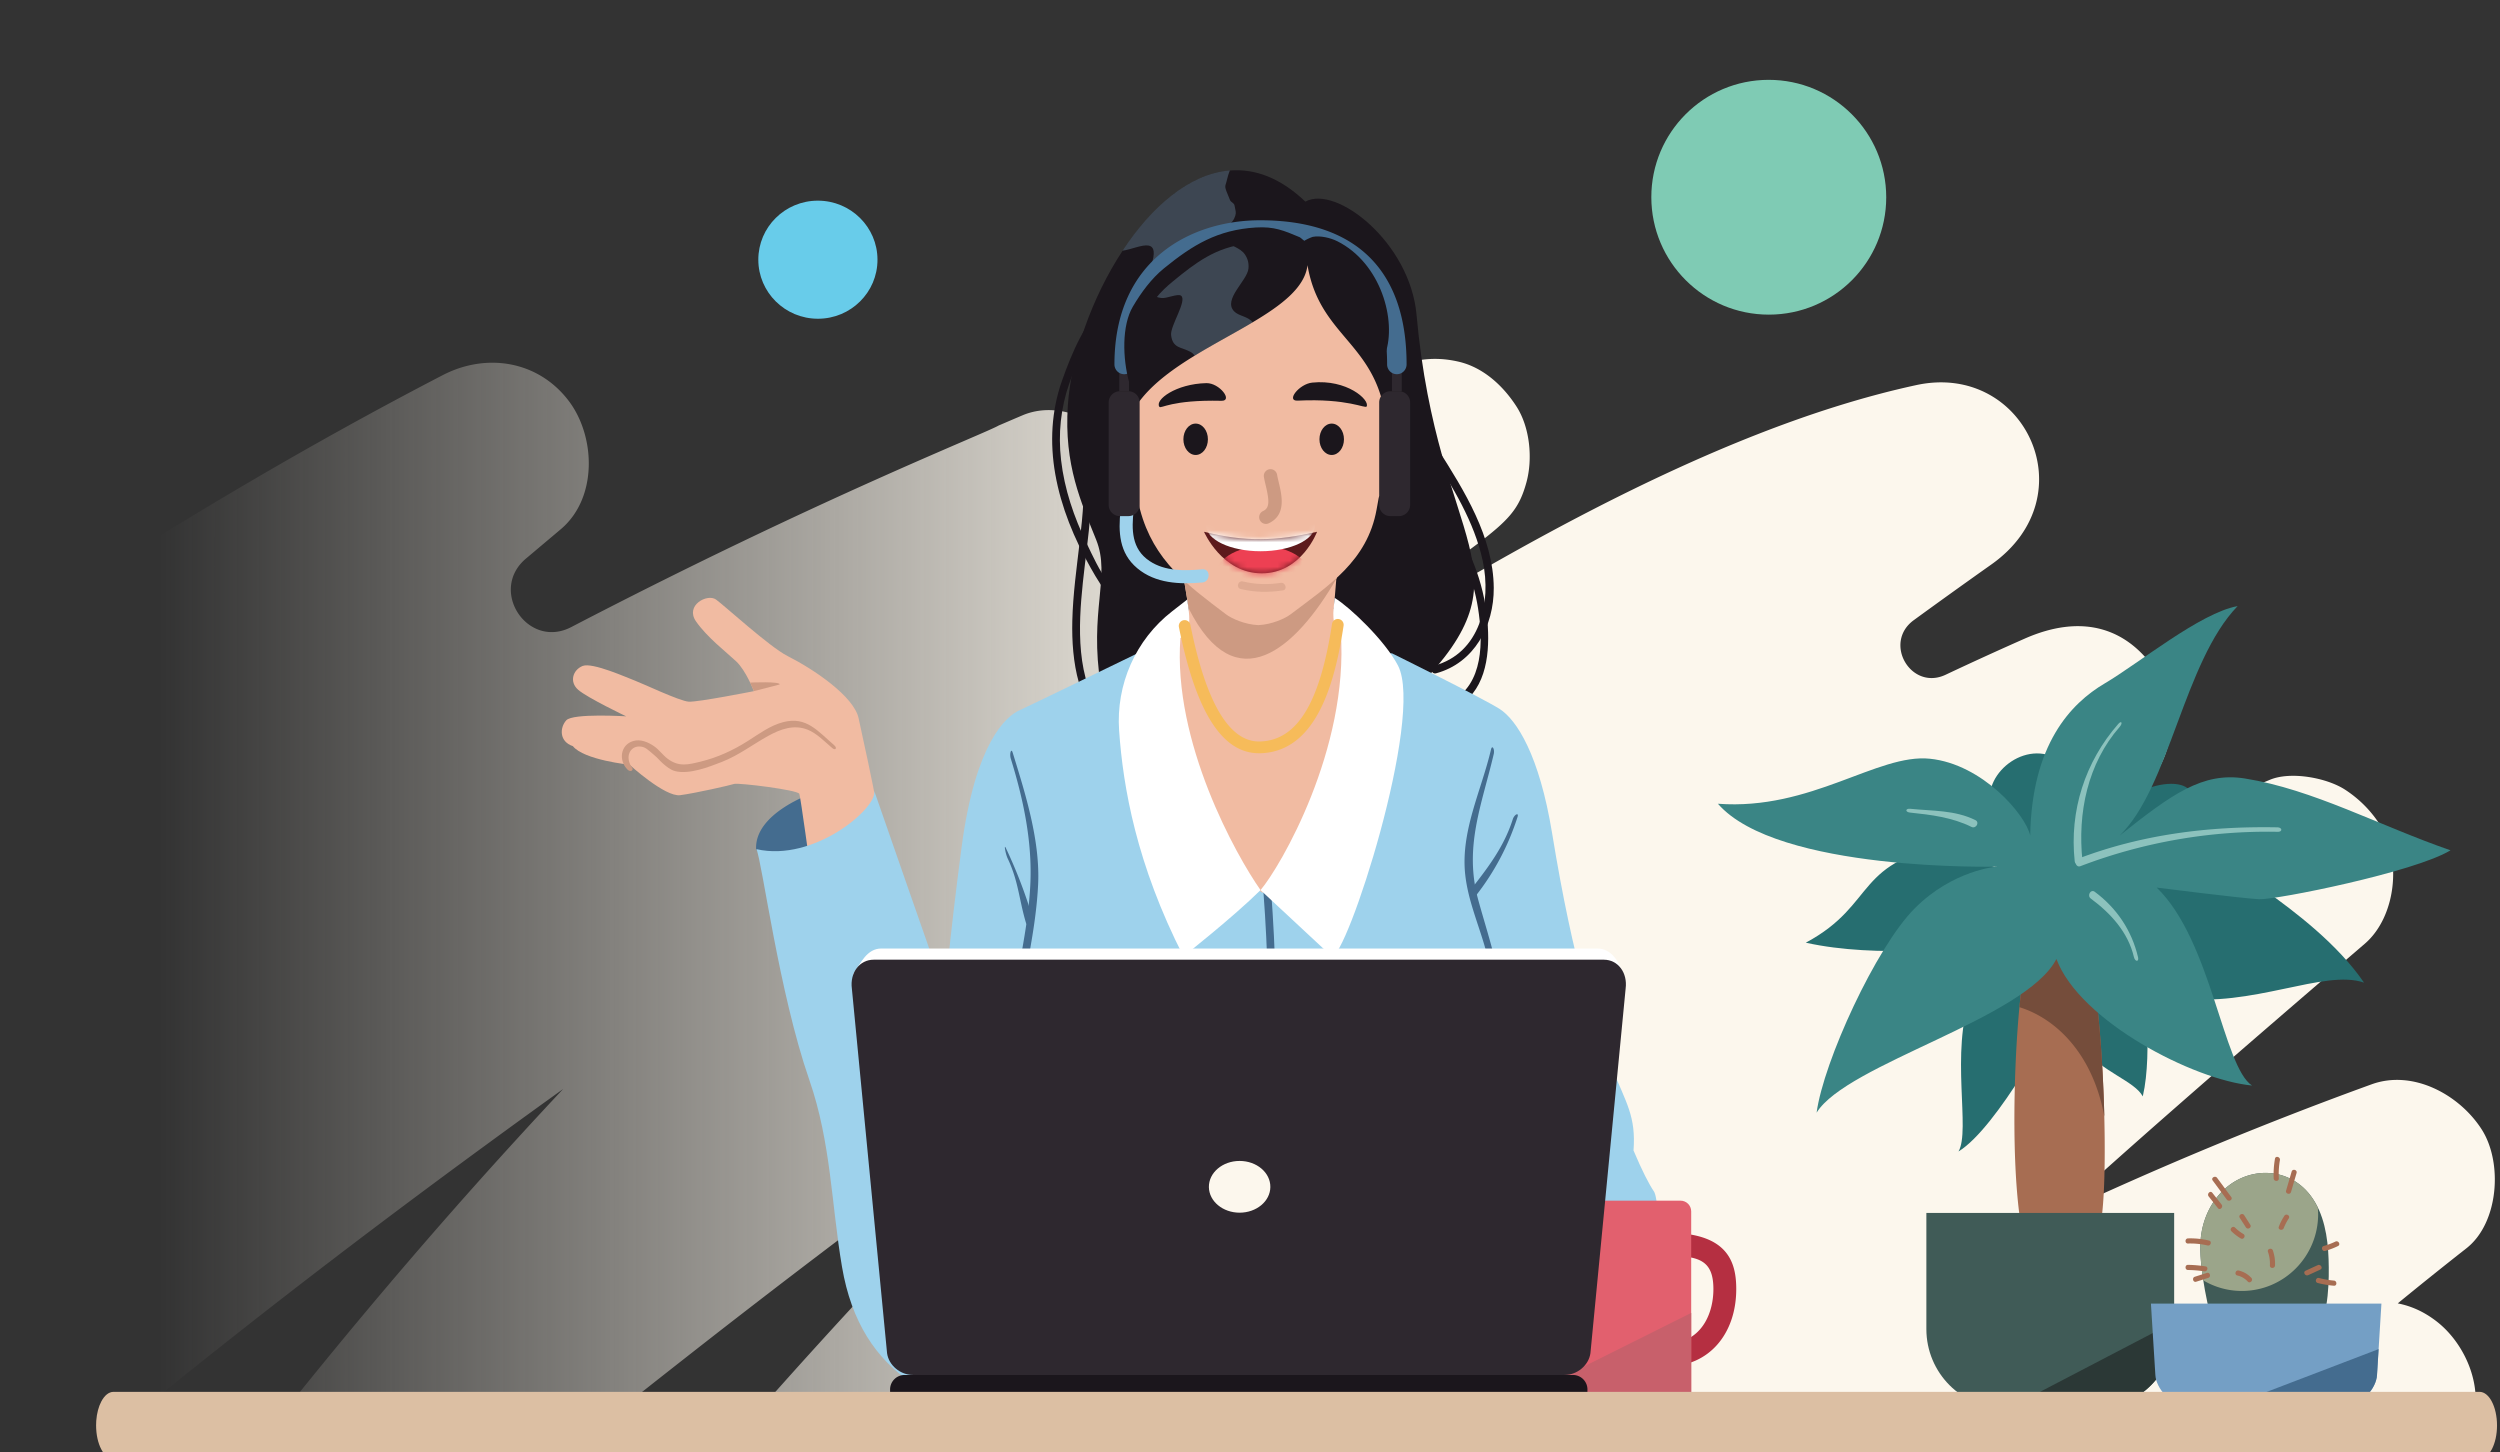<svg width="408" height="237" fill="none" xmlns="http://www.w3.org/2000/svg"><rect width="100%" height="100%" fill="#333333" stroke="none"/><g clip-path="url(#a)"><path d="M307.832 32.19c.008 10.582-8.567 19.159-19.154 19.159-10.585 0-19.174-8.577-19.182-19.16-.008-10.58 8.568-19.159 19.153-19.159 10.586 0 19.175 8.579 19.183 19.16Z" fill="#7FCBB4"/><path d="M143.206 42.383c.004 5.322-4.346 9.635-9.718 9.635-5.37 0-9.727-4.313-9.731-9.635-.004-5.32 4.346-9.635 9.716-9.635 5.372 0 9.729 4.314 9.733 9.636Z" fill="#68CCEA"/><path d="M-222.786 236.342h63.738l.376-.495.253-.327c.037.274.08.548.132.822h37.497c17.086-14.057 33.836-27.766 51.17-41.533-11.214 13.331-21.858 27.178-31.741 41.533h48.124a974.966 974.966 0 0 1 14.597-11.64c-.578.407 3.433-2.529.061-.042 1.636-1.12 20.257-16.15 51.01-36.963-15.522 14.903-31.02 30.776-47.163 48.647h50.18c19.541-16.017 38.984-31.311 64.658-50.072 3.921-2.868 7.856-5.716 11.804-8.552a869.798 869.798 0 0 0-15.987 17.526 888.591 888.591 0 0 0-34.267 41.098H93.23a2561.994 2561.994 0 0 1 23.613-18.642c21.335-16.597 43.536-33.146 65.323-48.392a1051.71 1051.71 0 0 0-33.014 33.242 1057.824 1057.824 0 0 0-30.695 33.792h57.534a1988.732 1988.732 0 0 1 22.524-16.456c-.756.859-1.511 1.718-2.264 2.58a646.633 646.633 0 0 0-11.717 13.874h63.395a1201.24 1201.24 0 0 1 10.728-7.849c.457-.33.914-.657 1.371-.985-.689.75-1.39 1.493-2.079 2.248a575.316 575.316 0 0 0-5.906 6.586h149.924c.483-1.275.954-2.554 1.403-3.847 2.082-6.005-.991-13.168-5.7-16.828-2.04-1.588-4.172-2.532-6.358-2.955a676.233 676.233 0 0 1 11.212-8.992c5.282-4.142 5.954-13.993 2.487-19.403-3.623-5.655-11.201-9.812-17.963-7.357a617.754 617.754 0 0 0-51.998 21.602 1547.056 1547.056 0 0 1 19.744-17.597c10.319-9.051 20.727-18.001 31.138-26.946 5.116-4.396 6.073-13.804 2.487-19.403a19.081 19.081 0 0 0-5.708-5.745c-2.988-1.939-8.862-3.032-12.255-1.614-19.055 7.966-37.465 17.089-55.367 27.097.594-.454 1.189-.912 1.786-1.364a653.7 653.7 0 0 1 9.288-6.892 673.33 673.33 0 0 1 20.299-14.213c6.902-4.652 10.557-14.331 5.708-21.906-4.833-7.546-12.311-9.921-21.763-5.745-4.32 1.91-8.612 3.87-12.877 5.883-5.662 2.673-10.268-5.213-5.203-8.905 4.038-2.941 8.255-5.97 12.684-9.104 15.781-11.168 5.412-33.085-12.256-29.263-34.415 7.442-72.513 30.338-104.074 50.403 34.002-27.095 38.098-25.997 40.434-34.537 1.049-3.833.576-8.937-1.604-12.336-2.19-3.418-5.449-6.429-9.505-7.357-4.434-1.016-8.128-.218-12.255 1.614-13.326 5.91-26.398 12.347-39.254 19.196-1.897-8.551-11.806-15.365-19.644-12.04-1.265.536-2.528 1.082-3.794 1.624l-.005-.01c-1.694 1.12-29.255 11.836-69.821 32.935-7.124 3.705-13.546-5.995-7.397-11.176l5.679-4.785c6.064-5.11 5.705-15.21 1.245-21.023-4.976-6.481-13.382-7.824-20.519-4.122C50.85 72.327 30.135 84.573 9.944 97.646c-6.487 4.199-13.505-4.511-8.083-10.03l.486-.495c5.594-5.692 6.057-14.754 1.245-21.023-4.627-6.027-13.828-8.495-20.519-4.122a683.539 683.539 0 0 0-53.155 38.476c-2.423 1.936-5.562-1.28-3.591-3.681a771.768 771.768 0 0 1 18.57-21.797c13.834-15.632-5.627-36.43-22.494-22.643a551.996 551.996 0 0 0-32.185 28.486c-3.208 3.07-8.49.724-8.448-3.731v-.234c0-15.459-19.948-20.677-27.154-11.323-37.699 48.945-64.377 98.643-83.907 153.208-2.241 6.261 1.078 13.83 6.505 17.602v.003Z" fill="url(#b)"/><path d="M319.501 137.757c-17.115 2.495-12.964 9.754-24.794 16.089 11.843 2.647 26.931.633 26.931.633s3.399-1.266 0 7.982c-3.398 9.248 0 22.042-2.013 25.462 6.418-3.926 15.857-21.916 15.857-21.916s1.409 1.138 4.532 5.066c3.121 3.929 8.305 5.32 9.69 7.855 1.728-7.474 0-19.382 0-19.382s-6.073 1.583 5.789 3.293c11.859 1.71 23.898-4.75 30.317-2.471-8.559-12.541-27.925-21.217-20.355-19.571.389.086-36.772 7.602-45.957-3.04h.003Z" fill="#266E70"/><path d="M325.795 133.703c-3.776-5.447 2.96-12.413 8.81-10.386 7.782 2.697-2.87 16.214 8.887 10.386 5.712-7.221 17.041-7.726 13.767-1.266-3.272 6.461-25.674 17.102-31.464 1.266Z" fill="#266E70"/><path d="M342.281 201.693c-2.265 4.093-11.836 1.383-11.836 1.383-2.309-9.275-1.902-27.986-.877-38.702.375-3.868.827-6.687 1.26-7.653 1.636-3.638 7.042-8.958 9.812-1.356.172.473.338 1.051.497 1.716.044.178.089.364.126.563.127.564.243 1.184.357 1.857a67.543 67.543 0 0 1 .407 2.716c.026.199.058.396.077.595.013.083.026.168.031.25.045.32.082.655.122.987.018.192.045.383.063.583.032.313.069.627.103.954.019.173.037.346.051.524.058.532.103 1.07.153 1.62.018.186.032.365.05.551l.135 1.691c.045.57.09 1.147.127 1.729.026.383.05.774.076 1.173.027.436.051.87.077 1.314.018.287.037.577.05.865.127 2.375.222 4.79.28 7.146.23 9.23-.095 17.605-1.139 19.494h-.002Z" fill="#A76D52"/><path d="M343.422 182.197c-1.897-10.323-7.998-16.017-13.851-17.823.375-3.868.827-6.687 1.26-7.653 1.636-3.638 7.042-8.958 9.812-1.356.171.473.338 1.051.496 1.716.045.178.09.364.127.563.127.564.243 1.184.357 1.857a70.133 70.133 0 0 1 .407 2.716c.026.199.058.396.076.595.014.083.027.168.032.25.045.32.082.655.122.987.018.192.045.383.063.583.037.313.069.627.103.954.019.173.037.346.05.524.058.532.109 1.07.154 1.62.018.186.031.365.05.551.05.558.095 1.12.135 1.691.045.57.089 1.147.126 1.729.027.383.051.774.077 1.173l.077 1.314c.018.287.037.577.05.865.127 2.375.222 4.79.28 7.146l-.003-.002Z" fill="#754D3B"/><path d="M314.383 197.95h40.439v18.954c0 7.141-5.76 12.937-12.852 12.937h-14.735c-7.094 0-12.852-5.799-12.852-12.937V197.95Z" fill="#405B57"/><path d="m354.823 215.733-27.053 14.11h14.2c7.098 0 12.853-5.793 12.853-12.937v-1.173Z" fill="#2B3836"/><path d="M331.331 136.363c.251-14.82 6.57-21.536 12.158-24.829 5.589-3.292 15.601-11.527 21.689-12.618-8.794 9.121-11.066 29.468-19.247 37.447 8.501-6.756 13.537-10.418 20.455-9.312 11.122 1.777 21.832 7.666 33.535 11.719-5.789 3.548-28.459 8.107-31.22 7.982-2.762-.127-16.729-1.899-16.729-1.899 8.936 8.615 10.855 29.263 15.558 32.303-9.518-.886-28.144-10.514-31.92-20.648-5.034 9.754-34.233 17.103-39.14 25.082 1.133-8.36 9.69-26.983 15.984-33.316 6.292-6.333 13.466-6.841 13.466-6.841s-35.869.885-45.558-10.262c15.228 1.141 26.051-8.234 34.61-7.346 8.559.886 15.606 9.12 16.362 12.541l-.003-.003Z" fill="#3A8585"/><path d="M371.663 135.022c-11.143-.21-22.046 1.139-32.473 5.102-.758.29-.43 1.527.338 1.234a85.677 85.677 0 0 1 32.196-5.607c.819.016.756-.713-.064-.729h.003Z" fill="#8CC2BD"/><path d="M345.704 118.144c-5.425 6.187-7.999 14.19-7.111 22.406.087.811 1.361.819 1.274 0-.849-7.871.85-15.975 6.061-21.919.539-.617.32-1.107-.224-.487ZM348.927 156.211c-1.025-4.354-3.485-8.027-7.066-10.671-.66-.49-1.297.622-.642 1.106 3.306 2.442 6.091 5.535 7.037 9.543.188.801.861.825.671.022ZM322.387 133.845c-3.361-1.66-6.939-1.466-10.622-1.852-.814-.085-.877.53-.071.615 3.458.362 6.894.782 10.051 2.343.732.362 1.38-.742.642-1.106Z" fill="#8CC2BD"/><path d="M231.179 112.418c-19.317 19.765-50.862 3.649-51.512-.383-1.998-12.4 1.649-17.86-.769-23.938-2.423-6.078-5.287-12.174-4.624-21.954.534-7.965 3.913-17.605 8.934-25.225 4.722-7.173 10.892-12.56 17.509-13.091 4.013-.327 8.194 1.141 12.316 5.077 5.034-2.774 17.091 6.674 18.146 18.464 3.466 38.517 19.324 41.288 0 61.053v-.003Z" fill="#1B161C"/><path d="M234.702 73.357c-.439-.692-1.541-.05-1.099.646 3.443 5.431 6.997 11.118 8.371 17.496 1.469 6.822-.402 15.121-7.938 17.147-.79.213-.455 1.45.338 1.235 6.215-1.671 9.452-7.743 9.407-13.938-.06-8.272-4.812-15.86-9.079-22.589v.003Z" fill="#1B161C"/><path d="M242.817 102.263c-.378-6.208-2.508-12.097-5.983-17.217-.46-.675-1.561-.037-1.099.647 2.774 4.088 4.706 8.654 5.48 13.562.835 5.277.978 12.474-4.502 15.245-.732.37-.088 1.477.642 1.107 4.965-2.511 5.768-8.264 5.459-13.344h.003ZM187.006 98.66c-5.068.356-7.808-6.145-9.679-10.015-2.058-4.25-3.62-8.835-4.159-13.551-.486-4.261-.072-8.546 1.369-12.592 1.535-4.314 3.715-9.508 7.174-12.61.613-.55-.291-1.452-.901-.904-3.676 3.296-5.885 8.586-7.502 13.177-1.728 4.907-1.987 10.101-1.086 15.21.948 5.392 3.089 10.544 5.771 15.287 2.006 3.545 4.415 7.606 9.013 7.282.811-.056.819-1.338 0-1.282v-.003Z" fill="#1B161C"/><path d="M182.144 118.988c-5.98-5.136-6.263-13.813-5.682-21.13.598-7.53 2.172-14.948 1.575-22.533-.063-.817-1.337-.825-1.273 0 .689 8.748-1.554 17.278-1.763 25.988-.158 6.668.933 14.02 6.242 18.579.62.532 1.524-.37.898-.904h.003Z" fill="#1B161C"/><path d="M227.174 106.625s14.806 7.309 17.575 9.083 6.461 7.463 8.559 20.299c7.079 43.322 14.102 40.62 13.283 51.754 1.398 3.303 2.548 5.55 3.335 6.689.597.864 1.152 6.91-.251 11.229-.706 2.173 1.678 9.988 1.929 11.565.251 1.577-7.618 18.278-13.088 18.278h-43.18s-37.937 2.692-37.11-1.684c.827-4.375-4.907-13.458-6.509-20.903-6.96-6.482-18.233-10.9-18.447-25.257-.132-8.857-.298-19.315 3.663-49.424 2.235-16.998 7.264-21.429 9.536-22.379.798-.332 19.169-9.25 19.169-9.25h41.539-.003Z" fill="#9ED2EC"/><path d="M207.45 145.457c-.061-.819-1.308-.558-1.248.256.716 9.516.936 19.049.674 28.589-.021.822 1.247.913 1.268.088.265-9.655.03-19.302-.694-28.933Z" fill="#446C8F"/><path d="M191.637 105.193c-4.537 12.246 8.356 36.777 14.391 40.492 14.528-12.836 15.696-34.848 15.059-40.997-.37-.064-3.382-2.729-3.406-5.301-12.168-2.064-20.6-.8-23.689-.09-.484 2.497-2.355 5.899-2.355 5.899v-.003Z" fill="#F1BBA2"/><path d="M192.646 91.482c.547 2.303 1.794 11.57 2.489 13.288 3.382 8.36 7.835 9.121 10.586 9.121 2.972 0 8.653-1.437 11.087-8.953.835-2.577.872-6.604 1.615-14.105-12.695-2.524-25.78.647-25.78.647l.003.002Z" fill="#F1BBA2"/><path d="M218.17 94.331c-6.714 11.655-16.489 20.214-24.175 4.963-.072-.423-.859-5.197-.859-5.197l25.047-.527-.013.761Z" fill="#CD9A82"/><path d="M224.745 66.056c7.211-1.162 6.516 10.453-.943 16.055 0 0 0-13.876.943-16.055ZM184.691 66.057c-7.211-1.163-8.559 8.966.944 16.054 0 0 0-13.876-.944-16.054Z" fill="#F1BBA2"/><path d="M227.208 57.942c0-9.301-3.515-21.198-21.853-21.198-18.339 0-21.893 11.761-21.893 23.656-.055 9.13.582 15.173 2.59 22.76 2.228 8.41 7.824 12.388 14.031 17.096.893.678 3.06 1.668 5.272 1.766 2.212-.098 4.378-1.088 5.272-1.766 6.207-4.708 12.517-8.687 14.031-17.097 1.506-8.373 3.248-16.357 2.553-25.217h-.003Z" fill="#F1BBA2"/><path d="M215.335 71.69c0-1.414.896-2.56 2-2.56 1.105 0 2.001 1.146 2.001 2.56 0 1.416-.896 2.562-2.001 2.562-1.104 0-2-1.146-2-2.561ZM193.13 71.69c0-1.414.896-2.56 2.001-2.56 1.104 0 2 1.146 2 2.56 0 1.416-.896 2.562-2 2.562-1.105 0-2.001-1.146-2.001-2.561Z" fill="#1B161C"/><path d="M206.594 85.504a1.101 1.101 0 0 1-.457-2.101c1.097-.508 1.02-1.694.433-4.165-.116-.487-.224-.95-.301-1.391a1.092 1.092 0 1 1 2.154-.37c.063.373.164.798.272 1.25.505 2.123 1.266 5.328-1.644 6.676-.148.07-.304.101-.457.101Z" fill="#CD9A82"/><path d="M214.16 62.44c-2.151.218-4.334 3.04-2.389 2.944 8.239-.396 11.067 1.362 11.267.95.532-1.088-3.247-4.469-8.878-3.894ZM196.876 62.527c2.161-.048 4.407 2.928 2.46 2.883-8.247-.186-9.854 1.351-10.123.979-.809-1.117 2.695-3.753 7.66-3.862h.003Z" fill="#1B161C"/><path d="M196.496 86.787c6.839 1.702 11.77 1.519 18.447 0 0 0-2.518 6.782-9.024 6.782-6.506 0-9.423-6.782-9.423-6.782Z" fill="#5D1A1C"/><mask id="c" style="mask-type:luminance" maskUnits="userSpaceOnUse" x="196" y="86" width="19" height="8"><path d="M196.496 86.787c6.839 1.702 11.77 1.518 18.447 0 0 0-2.518 6.782-9.024 6.782-6.506 0-9.423-6.782-9.423-6.782Z" fill="#fff"/></mask><g mask="url(#c)"><path d="M206.078 99.052c4.307 0 7.798-2.217 7.798-4.95 0-2.734-3.491-4.95-7.798-4.95-4.306 0-7.798 2.216-7.798 4.95 0 2.733 3.492 4.95 7.798 4.95Z" fill="#ED4053"/><path d="M205.719 89.963c4.915 0 8.9-1.896 8.9-4.234 0-2.34-3.985-4.235-8.9-4.235-4.915 0-8.9 1.896-8.9 4.234 0 2.339 3.985 4.235 8.9 4.235Z" fill="#fff"/></g><path d="M226.377 73.4c.439-17.49-10.783-17.022-12.993-30.124-.425 3.639-4.206 6.5-8.952 9.325-2.978 1.774-6.337 3.53-9.481 5.456-6.649 4.072-12.351 8.894-11.497 16.195l-3.481 12.078s-5.707-33.617 3.481-42.735a43.83 43.83 0 0 1 3.995-3.521c5.121-3.945 9.92-5.554 14.145-5.931 5.961-.524 10.778 1.388 13.735 2.6 5.586 2.294 18.178 8.185 11.046 36.658h.002Z" fill="#1B161C"/><path opacity=".26" d="M201.4 50.801c-1.844-1.933 2.143-4.976 2.347-6.96.082-.87-.095-1.607-.587-2.325-.814-1.178-2.412-1.324-3.231-2.32-1.438-1.747.821-2.119 1.482-3.52.343-.724.299-1.033.185-1.53-.037-.173-.082-.364-.122-.61-.076-.44-.586-.505-.737-.882-1.094-2.644-.808-1.883-.47-3.42.1-.487.267-.948.444-1.41-6.617.532-12.79 5.918-17.509 13.091 1.356-.178 3.195-1.032 4.249-.838.732.141 1.089.782.65 2.498-.388 1.518-1.406 3.88-.185 5.309.439.513 1.004.673 1.649.755.782.11 2.64-.755 3.168-.391 1.094.755-1.794 4.937-1.609 6.46.262 2.171 1.686 1.916 3.131 2.703.349.191.574.404.7.646 3.142-1.928 6.504-3.684 9.482-5.455-.801-1.005-2.273-.992-3.037-1.8Z" fill="#9ED2EC"/><path d="M217.818 97.574c2.495 1.532 8.192 6.944 10.332 11.04 4.381 8.387-8.479 48.1-10.818 47.459l-11.613-10.81c3.221-3.777 14.425-22.983 13.101-42.096-1.62-1.143-1.248-3.22-1.002-5.593Z" fill="#fff"/><path d="M192.644 104.114c-1.276 16.964 9.103 35.508 13.077 41.149-4.434 4.391-12.586 10.817-12.586 10.817-7.676-15.051-9.848-27.603-10.495-36.843-.529-7.532 2.692-14.836 8.63-19.453 1.453-1.13 2.484-1.936 2.484-1.936.724 4.173.24 5.572-1.107 6.266h-.003Z" fill="#fff"/><path d="M246.884 133.704c-1.432 4.497-4.035 7.878-6.936 11.588-.502.641.394 1.553.898.907a40.866 40.866 0 0 0 6.818-12.881c.251-.787-.531-.396-.78.388v-.002ZM165.263 122.809c-.243-.784-.542.221-.298 1.011 2.045 6.62 3.514 13.482 3.186 20.485-.348 7.4-2.291 14.983-3.498 22.287-.135.805 1.094 1.151 1.226.34 1.229-7.429 3.192-15.097 3.543-22.627.336-7.136-2.079-14.764-4.159-21.496Z" fill="#446C8F"/><path d="M243.136 189.614c.235-4.167-2.136-7.617-.534-11.357a32.121 32.121 0 0 0 2.492-10.046c.626-7.607-1.858-14.123-3.832-21.299-2.394-8.697.573-15.541 2.516-23.847.187-.801-.257-1.559-.444-.756-1.583 6.769-5.013 13.403-4.199 20.526.452 3.968 2.013 7.662 3.131 11.466 1.216 4.141 1.837 8.453 1.631 12.775-.215 4.487-1.446 8.535-3.327 12.572-.959 2.056 2.526 4.088 1.918 6.248-.534 2.596-.774 4.181-.415 6.086.217 1.149.708 2.119 1.036 3.221.581 1.944 1.689 2.282.296 5.848-.417 1.067-.259 1.828.444 2.804 1.015 1.409 1.897 1.029 1.876 3.567-.005.582-.174 1.247-.396 1.925l1.686-1.101c.2-.811.29-1.598.14-2.29-.294-1.338-1.562-1.694-2.207-2.753-.911-1.489.36-2.854.555-4.21.116-.819-.084-1.482-.298-2.269-.381-1.396-1.287-2.615-1.665-4.032a12.063 12.063 0 0 1-.407-3.086l.008.008h-.005Z" fill="#446C8F"/><path d="M263.483 204.01c-3.351-.258-6.799-.524-10.095.319-2.848.729-5.303 2.349-7.718 3.968-3.285 2.203-6.506 4.003-10.506 4.453-3.639.41-7.328-.051-10.943-.49-.811-.098-.803 1.184 0 1.283 6.403.776 12.895 1.305 18.719-1.987 2.746-1.554 5.185-3.644 8.049-4.993 3.951-1.859 8.266-1.598 12.496-1.271.817.064.814-1.218 0-1.282h-.002ZM259.749 185.04c-6.368 5.702-11.109 12.017-13.933 20.11-.272.779.956 1.115 1.226.341 2.753-7.889 7.37-14.781 13.577-20.337.613-.548-.259-.66-.87-.114ZM168.643 150.189a80.173 80.173 0 0 0-4.49-11.799c-.351-.745-.05.971.299 1.713 1.76 3.718 1.807 6.476 2.962 10.429.23.79 1.459.452 1.226-.341l.003-.002Z" fill="#446C8F"/><path d="M205.458 122.929c-6.014 0-10.287-6.737-13.059-20.584a.954.954 0 1 1 1.871-.377c2.561 12.775 6.384 19.187 11.365 19.041 6.049-.17 9.782-6.266 11.751-19.18a.955.955 0 0 1 1.089-.803c.52.08.877.572.798 1.096-1.343 8.807-4.212 20.544-13.582 20.81-.077 0-.154.003-.23.003l-.003-.006Z" fill="#F6BB5A"/><path d="M196.224 92.909c-2.896.258-6.057.343-8.588-1.333-2.983-1.976-2.975-5.12-2.619-8.346.154-1.375-1.987-1.365-2.137 0-.399 3.604-.236 7.027 2.716 9.503 2.978 2.498 6.942 2.657 10.625 2.328 1.358-.123 1.372-2.275 0-2.152h.003Z" fill="#9ED2EC"/><path d="M228.309 63.85h-1.4a1.832 1.832 0 0 0-1.826 1.839v16.703c0 1.015.817 1.838 1.826 1.838h1.4a1.832 1.832 0 0 0 1.826-1.838V65.689a1.832 1.832 0 0 0-1.826-1.838ZM184.162 63.851h-1.4a1.832 1.832 0 0 0-1.826 1.838v16.703c0 1.015.818 1.838 1.826 1.838h1.4a1.832 1.832 0 0 0 1.826-1.838V65.69a1.832 1.832 0 0 0-1.826-1.838Z" fill="#2E282F"/><path d="M228.764 59.47h-1.591v4.394h1.591V59.47ZM184.256 59.47h-1.59v4.394h1.59V59.47Z" fill="#2E282F"/><path d="M227.967 61.071a1.597 1.597 0 0 1-1.591-1.6c0-13.486-6.971-20.321-20.719-20.321-9.957 0-20.598 5.338-20.598 20.32 0 .883-.711 1.601-1.591 1.601s-1.591-.718-1.591-1.6c0-17.364 12.808-23.524 23.777-23.524 15.635 0 23.901 8.134 23.901 23.523 0 .883-.711 1.601-1.591 1.601h.003ZM123.396 138.569c-.251-5.948 9.312-9.145 9.312-9.145l1.868 12.823s-6.146 5.056-11.18-3.678Z" fill="#446C8F"/><path d="M143.011 131.262c-.413-2.897-2.344-11.466-2.886-14.036-.753-3.569-7.309-8.006-11.603-10.165-2.901-1.46-10.369-8.296-11.677-9.222-1.408-1-5.084.945-3.258 3.57 1.826 2.625 4.941 5.005 6.553 6.519 1.612 1.513 2.902 4.867 2.902 4.867s-9.133 1.811-10.639 1.718c-1.503-.095-7.628-3.016-8.81-3.447-1.181-.433-6.925-3.029-8.514-2.38-1.588.649-2.206 2.596-.713 3.894 1.49 1.298 7.83 4.325 7.83 4.325s-8.705-.54-9.778.649c-1.075 1.188-1.18 3.46 1.076 4.218 1.826 2.271 9.241 3.029 9.241 3.029s5.802 5.299 8.273 4.974c2.471-.324 8.165-1.622 8.81-1.838.645-.215 10.422.974 10.638 1.623.214.649 1.826 12.437 1.826 12.437s11.035-1.024 10.729-10.732v-.003Z" fill="#F1BBA2"/><path d="M136.155 121.626c-2.685-2.291-4.527-4.746-8.292-3.785-2.186.556-3.996 1.939-5.872 3.122-2.37 1.495-4.88 2.657-7.607 3.322-2.006.49-3.565.934-5.42-.455-.806-.603-1.385-1.476-2.225-2.053-.957-.657-2.204-1.194-3.385-.846-2.172.641-2.407 3.248-.92 4.687.505.487 1.131.029.627-.458-1.073-1.705-.222-3.332 1.244-3.332 1.039 0 1.44.558 2.526 1.457.487.402.883.91 1.361 1.322.582.503 1.195 1.024 1.956 1.229 2.293.617 5.567-.676 7.65-1.487 2.772-1.082 5.031-2.849 7.61-4.269 1.984-1.093 4.164-1.878 6.381-1.003 1.514.599 2.801 1.955 4.033 3.006.531.452.861 0 .327-.455l.006-.002ZM123.041 112.792l4.191-1.082c.214-.54-4.804-.314-4.804-.314l.613 1.394v.002Z" fill="#CD9A82"/><path d="M179.587 232.674c-5.24-12.352-36.904-103.587-36.904-103.587.515 2.79-9.838 11.652-19.232 9.493.97 2.271 3.647 23.28 8.638 37.686 3.549 10.243 3.589 20.278 5.325 30.481 3.065 18.025 15.997 24.052 34.069 25.347l8.107.583-.003-.003Z" fill="#9ED2EC"/><path d="M272.236 222.965a1.868 1.868 0 0 1-1.863-1.875v-18.014c0-1.037.835-1.875 1.863-1.875 9.854 0 11.119 4.904 11.119 9.179 0 7.412-4.571 12.588-11.119 12.588v-.003Zm1.863-17.966v13.998c3.802-.944 5.528-4.795 5.528-8.617 0-4.035-1.723-5.155-5.528-5.379v-.002Z" fill="#B52F41"/><path d="M274.262 195.948h-23.433c-.961 0-1.741.784-1.741 1.753v30.39c0 .968.78 1.753 1.741 1.753h23.433c.962 0 1.742-.785 1.742-1.753v-30.39c0-.969-.78-1.753-1.742-1.753Z" fill="#E2606E"/><path d="M249.088 228.088c0 .966.785 1.756 1.744 1.756h23.43c.96 0 1.744-.79 1.744-1.756v-13.822l-26.915 13.437v.385h-.003Z" fill="#C8606B"/><path d="M380.025 205.504c-.124-3.588-.719-7.445-2.936-10.373-3.717-4.918-10.596-4.828-14.676-.45-2.132 2.288-3.255 5.384-3.316 8.498-.09 4.45 1.3 10.475 2.397 14.552.034.13 6.252.88 9.367 1.074 2.273.141 6.075.591 7.425-1.633 1.771-2.917 1.853-8.357 1.739-11.665v-.003Z" fill="#405B57"/><path d="M388.654 212.744h-37.623l.724 11.661c.122 2.151 2.434 4.955 5.245 4.955h25.682c2.812 0 5.124-2.804 5.245-4.955l.724-11.661h.003Z" fill="#749FC5"/><path d="m388.189 220.172-24.017 9.187h18.51c2.812 0 5.124-2.803 5.246-4.955l.261-4.232Z" fill="#446C8F"/><path d="M378.318 198.144c0-.356-.024-.704-.053-1.053a11.74 11.74 0 0 0-1.176-1.96c-3.718-4.918-10.596-4.828-14.676-.45-2.132 2.288-3.255 5.384-3.316 8.498-.034 1.753.164 3.753.481 5.78a12.31 12.31 0 0 0 6.283 1.726c6.881 0 12.46-5.615 12.46-12.541h-.003Z" fill="#9BA58A"/><path d="M371.276 189.107a14.723 14.723 0 0 0-.209 3.213c.024.539.862.542.835 0a13.795 13.795 0 0 1 .18-2.99c.09-.529-.714-.758-.806-.223ZM373.994 191.208l-.904 3.101c-.15.521.655.742.806.223l.904-3.101c.15-.521-.656-.742-.806-.223ZM381.14 202.626c-.611.298-1.242.532-1.895.713-.518.144-.299.955.222.811a12.153 12.153 0 0 0 2.096-.797c.483-.237.06-.963-.423-.727ZM364.134 195.349c-.766-1.04-1.535-2.078-2.301-3.118-.318-.431-1.044-.01-.722.426l2.302 3.117c.317.431 1.044.011.721-.425ZM362.558 196.572l-1.511-1.912c-.336-.423-.922.175-.592.596l1.511 1.912c.336.423.923-.176.592-.596ZM360.502 202.453a13.196 13.196 0 0 0-3.419-.348c-.537.016-.539.859 0 .84 1.083-.031 2.14.07 3.197.317.523.122.748-.689.222-.811v.002ZM360.159 207.741c-.655.208-1.308.415-1.963.625-.51.162-.293.976.222.811a371.16 371.16 0 0 0 1.963-.625c.51-.162.294-.976-.222-.811ZM366.116 201.384a7.006 7.006 0 0 1-1.352-1.037c-.386-.378-.978.215-.592.595.459.453.967.843 1.522 1.171.465.274.885-.453.422-.726v-.003ZM367.247 199.878c-.33-.518-.663-1.034-.993-1.553-.291-.455-1.015-.032-.722.426.331.518.664 1.034.994 1.553.291.455 1.015.032.721-.426ZM372.807 198.421a9.431 9.431 0 0 0-.904 1.777c-.195.505.613.723.806.223a8.593 8.593 0 0 1 .819-1.575c.296-.454-.425-.875-.721-.425ZM370.936 204.081c-.174-.508-.983-.29-.806.224a5.84 5.84 0 0 1 .317 2.218c-.026.542.811.54.835 0a6.48 6.48 0 0 0-.349-2.442h.003ZM367.42 208.549a4.045 4.045 0 0 0-2.069-1.199c-.524-.12-.748.691-.222.811a3.257 3.257 0 0 1 1.699.984c.367.397.959-.199.592-.596ZM359.951 206.677a19.96 19.96 0 0 0-2.867-.253c-.539-.008-.539.836 0 .841.887.013 1.767.082 2.642.221.526.085.753-.726.222-.812l.003.003ZM380.895 208.991a14.376 14.376 0 0 1-2.428-.421c-.521-.135-.743.676-.222.812a15.48 15.48 0 0 0 2.65.449c.537.045.534-.798 0-.84ZM378.253 206.472l-1.977.907c-.488.224-.063.95.423.726l1.977-.907c.489-.223.063-.949-.423-.726Z" fill="#A76D52"/><path d="M260.665 154.798H143.819c-2.309 0-3.382 2.375-4.545 4.144l6.244 56.4c-.473 4.367 1.417 5.95 3.475 5.95h106.348c2.061 0 3.947-1.583 4.219-3.551l5.595-58.246c-.965-2.694-2.183-4.694-4.49-4.694v-.003Z" fill="#fff"/><path d="M261.748 156.622H142.582c-2.31 0-3.9 2.125-3.557 4.721l5.745 59.502c.269 1.968 2.159 3.55 4.22 3.55h106.347c2.061 0 3.948-1.582 4.22-3.55l5.745-59.502c.343-2.596-1.247-4.721-3.557-4.721h.003Z" fill="#2E282F"/><path d="M256.712 224.396h-109.09a2.367 2.367 0 0 0-2.36 2.375v.213a2.367 2.367 0 0 0 2.36 2.375h109.09a2.368 2.368 0 0 0 2.36-2.375v-.213a2.368 2.368 0 0 0-2.36-2.375Z" fill="#1B161C"/><path d="M197.29 193.734c-.029-2.346 2.214-4.269 5.015-4.269 2.801 0 5.047 1.923 5.016 4.269-.029 2.316-2.275 4.176-5.016 4.176-2.74 0-4.986-1.86-5.015-4.176Z" fill="#FCF7ED"/><path opacity=".49" d="M209.017 95.126c-2.185.311-4.053.269-6.194-.234-.798-.186-1.136 1.048-.338 1.234 2.381.559 4.45.577 6.87.232.809-.115.466-1.349-.338-1.234v.002Z" fill="#CD9A82"/><path d="M218.227 39.36c-1.086-.546-2.764-.937-3.979-.708-.193.037-1.544.64-1.295.651-.214-.01-.645-.508-.848-.593-2.616-1.096-4.165-1.769-7.175-1.583-6.217.386-10.26 2.83-14.972 6.668-2.053 1.673-3.71 3.926-5.081 6.254-1.808 3.072-1.686 8.444-.587 12.4.442 1.587 2.677-.99 2.801-2.628.198-2.604-.845-5.166-.195-7.783.623-2.503 2.565-4.51 4.487-6.09 3.794-3.118 7.06-5.597 12.123-6.155 2.154-.237 4.434-.442 6.411.606 1.191.63 1.611 1.194 2.991 1.17 1.707-.032 2.766-.553 4.344.367 1.303.761 2.534 1.878 3.377 3.126 1.474 2.183 2.278 6.09 1.371 8.7-.541 1.558 3.552 5.487 4.091 3.939 1.871-5.378-.7-14.751-7.864-18.345v.003Z" fill="#1B161C"/><path d="M15.684 232.633c0 3.027 1.275 5.475 2.848 5.475h386.131c.789 0 1.499-.61 2.016-1.605.515-.989.835-2.359.835-3.87 0-3.027-1.278-5.484-2.852-5.484H18.53c-.789 0-1.499.61-2.013 1.605-.426.818-.718 1.895-.807 3.095-.018.254-.028.516-.028.784h.002Z" fill="#DCBFA3"/></g><defs><linearGradient id="b" x1="25.966" y1="142.083" x2="210.519" y2="142.083" gradientUnits="userSpaceOnUse"><stop stop-color="#FCF7ED" stop-opacity="0"/><stop offset="1" stop-color="#FCF7ED"/></linearGradient><clipPath id="a"><path fill="#fff" d="M0 0h408v237H0z"/></clipPath></defs></svg>